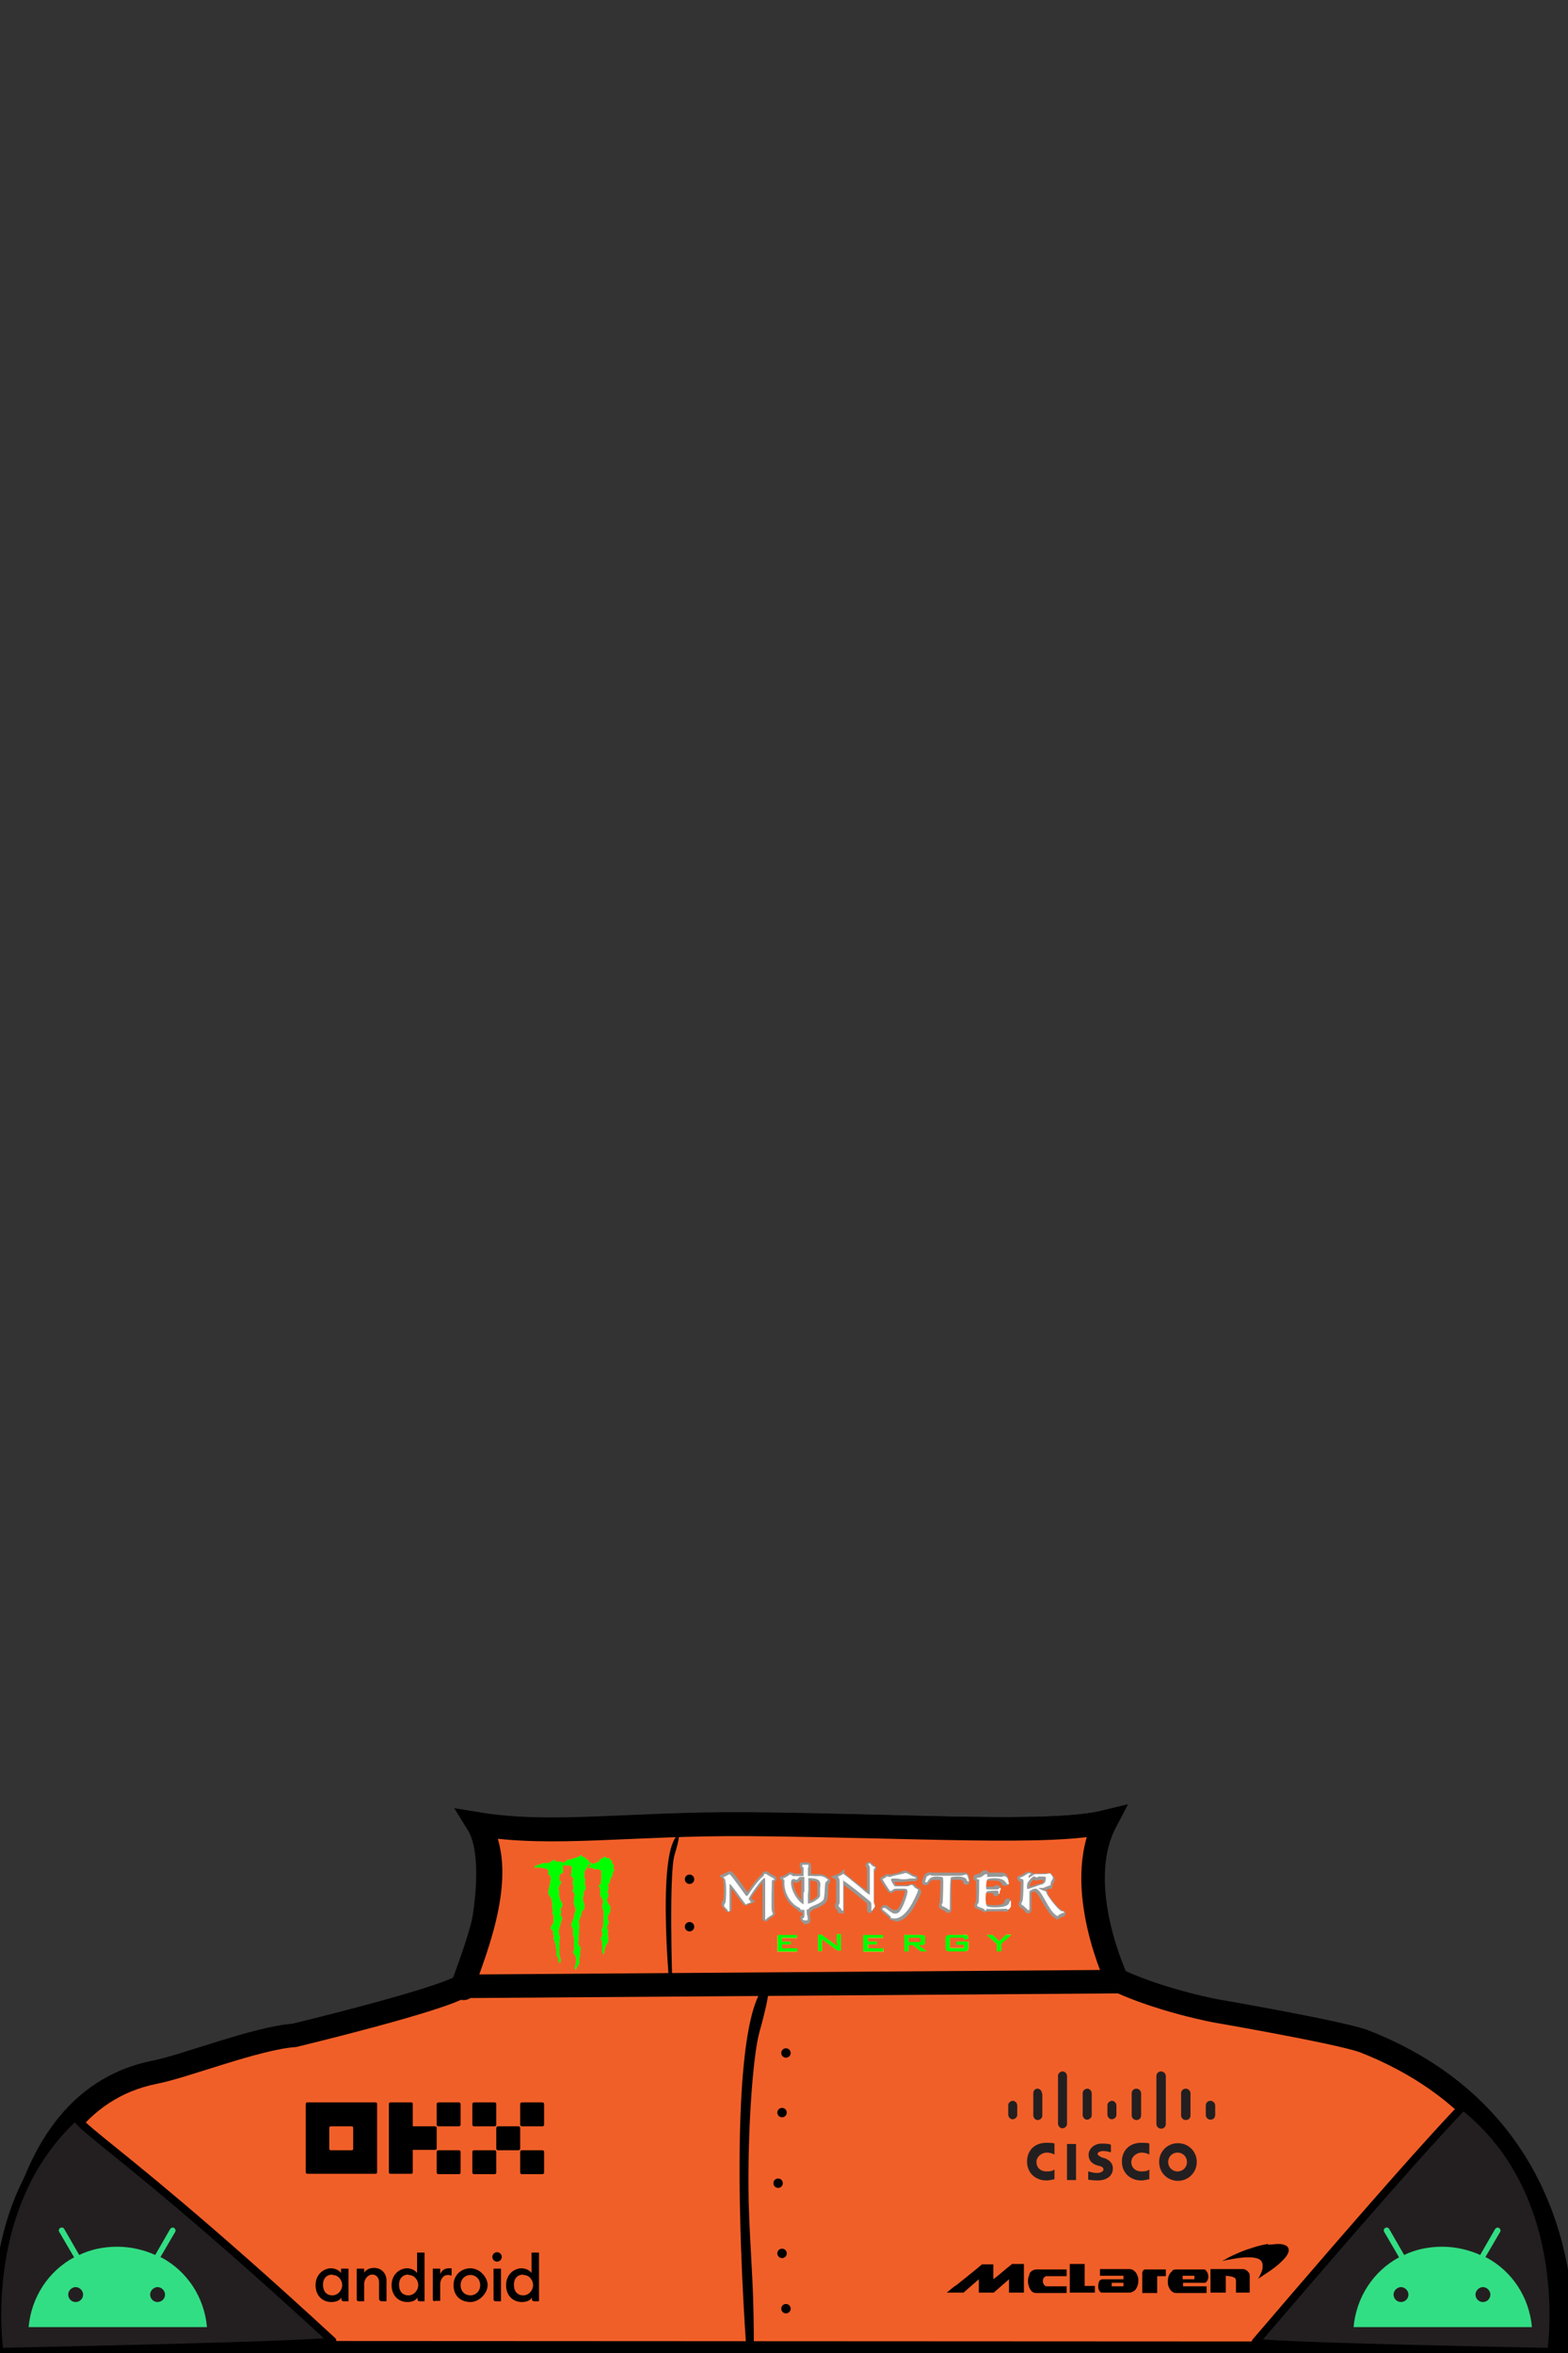 <?xml version="1.0" encoding="UTF-8"?>
<svg xmlns="http://www.w3.org/2000/svg" version="1.1" xmlns:xlink="http://www.w3.org/1999/xlink" viewBox="0 0 400 600">
  <rect x="0" y="0" width="400" height="600" fill="#333333" stroke="none"/>
  <defs>
    <style>
      .cls-1 {
        fill: url(#linear-gradient-2);
      }

      .cls-2 {
        fill: #32de84;
      }

      .cls-3 {
        fill: #fff;
      }

      .cls-4 {
        fill: #00ff01;
      }

      .cls-5 {
        fill: url(#linear-gradient-4);
      }

      .cls-6 {
        fill: url(#linear-gradient-3);
      }

      .cls-7 {
        fill: url(#linear-gradient-5);
      }

      .cls-8, .cls-9 {
        fill: #231f20;
      }

      .cls-10 {
        fill: url(#linear-gradient-8);
      }

      .cls-11 {
        fill: url(#linear-gradient-7);
      }

      .cls-12 {
        fill: url(#linear-gradient-6);
      }

      .cls-13 {
        fill: #f15f28;
        stroke-width: 6px;
      }

      .cls-13, .cls-9 {
        stroke: #000;
      }

      .cls-14 {
        fill: #969897;
      }

      .cls-9 {
        stroke-width: 2px;
      }

      .cls-15 {
        fill: url(#linear-gradient);
      }
    </style>
    <linearGradient id="linear-gradient" x1="-615.8" y1="724.7" x2="-613.4" y2="724.7" gradientTransform="translate(3984.8 5017.2) scale(6.2 -6.2)" gradientUnits="userSpaceOnUse">
      <stop offset="0" stop-color="#c9d93d"/>
      <stop offset="1" stop-color="#019e49"/>
    </linearGradient>
    <linearGradient id="linear-gradient-2" x1="-613.6" y1="725" x2="-612.5" y2="725" xlink:href="#linear-gradient"/>
    <linearGradient id="linear-gradient-3" x1="-605.8" y1="723.5" x2="-605" y2="723.5" xlink:href="#linear-gradient"/>
    <linearGradient id="linear-gradient-4" x1="-604.1" y1="723.5" x2="-603.2" y2="723.5" xlink:href="#linear-gradient"/>
    <linearGradient id="linear-gradient-5" x1="-602.3" y1="723.5" x2="-601.5" y2="723.5" xlink:href="#linear-gradient"/>
    <linearGradient id="linear-gradient-6" x1="-600.6" y1="723.5" x2="-599.7" y2="723.5" xlink:href="#linear-gradient"/>
    <linearGradient id="linear-gradient-7" x1="-599" y1="723.5" x2="-598" y2="723.5" xlink:href="#linear-gradient"/>
    <linearGradient id="linear-gradient-8" x1="-597.3" y1="723.5" x2="-596.3" y2="723.5" xlink:href="#linear-gradient"/>
  </defs>
  <!-- Generator: Adobe Illustrator 28.7.4, SVG Export Plug-In . SVG Version: 1.2.0 Build 166)  -->
  <g>
    <g id="_x35_">
      <g id="Layer_1">
        <g id="suit2">
          <path id="Shirt" class="cls-13" d="M281.2,502.8c5.6,3.7,17.7,7.7,28.6,9.9,0,0,30.8,5.3,37.9,7.7,57.4,22.3,50.4,79.7,50.4,79.7l-395.8-.2s-3.8-63.4,37.2-71.5c7.7-1.5,25.9-8.7,35.6-9.4,0,0,37.4-9,42.8-12.6.9,5.7,11.3-29.5,4-41.3,19,3.1,38.2-.2,68.9,0,42.8.4,77.3,2.9,91.1-.5-8.6,16.4-.8,38.2-.8,38.2Z"/>
          <g>
            <path class="cls-9" d="M-.1,599.8s-6.3-40.2,22.5-62.8c-8.5,4.2-3.1-.5,62.4,59.9.5,1.1-84.9,2.8-84.9,2.8h0Z"/>
            <path class="cls-9" d="M395.7,599.8s6.3-40.2-22.5-62.8c2.3-1.1,7.4-10.3-52.9,60.2-.5,1.1,75.4,2.5,75.4,2.5h0Z"/>
          </g>
          <path d="M196,505.5c-12.2,8.8-5.5,94.8-5.5,94.8h1.8s.1-10.1-.4-19.6-.7-12.2-.9-18.9c-.4-18.4,1.1-37.7,2.7-43.5,3.4-12.1,2.3-12.7,2.3-12.7Z"/>
          <circle cx="200.5" cy="523.5" r="1.2"/>
          <circle cx="199.5" cy="538.7" r="1.2"/>
          <circle cx="198.5" cy="556.7" r="1.2"/>
          <circle cx="199.5" cy="574.6" r="1.2"/>
          <circle cx="200.5" cy="588.7" r="1.2"/>
        </g>
      </g>
      <path id="Shirt-neck" class="cls-13" d="M118,506.4c3.8-10.5,11.4-29.4,4.1-41.2,19,3.1,38.2-.2,68.9,0,42.8.4,77.2,2.7,91-.6-8.6,16.4,3.1,40.7,3.1,40.7l-167.1,1.2Z"/>
      <path d="M173.1,467.8c-5.5,3.5-2.4,37.7-2.4,37.7h.8s-.9-27.8.6-32.6,1-5.1,1-5.1Z"/>
      <circle cx="175.9" cy="479.2" r="1.2"/>
      <circle cx="175.9" cy="491.3" r="1.2"/>
      <path class="cls-2" d="M40.9,575.6l3.8-6.5c.2-.4,0-.8-.3-1-.4-.2-.8,0-1,.3l-3.8,6.6c-2.9-1.3-6.2-2.1-9.7-2.1s-6.8.7-9.7,2.1l-3.8-6.6c-.2-.4-.7-.5-1-.3-.4.2-.5.7-.3,1l3.8,6.5c-6.5,3.5-10.9,10.1-11.6,17.8h45.5c-.7-7.7-5.1-14.3-11.7-17.8h0ZM19.3,587c-1.1,0-1.9-.9-1.9-1.9s.9-1.9,1.9-1.9,1.9.9,1.9,1.9c0,1.1-.9,1.9-1.9,1.9ZM40.2,587c-1.1,0-1.9-.9-1.9-1.9s.9-1.9,1.9-1.9,1.9.9,1.9,1.9c0,1.1-.9,1.9-1.9,1.9Z"/>
      <path class="cls-2" d="M378.9,575.6l3.8-6.5c.2-.4,0-.8-.3-1-.4-.2-.8,0-1,.3l-3.8,6.6c-2.9-1.3-6.2-2.1-9.7-2.1s-6.8.7-9.7,2.1l-3.8-6.6c-.2-.4-.7-.5-1-.3-.4.2-.5.7-.3,1l3.8,6.5c-6.5,3.5-10.9,10.1-11.6,17.8h45.5c-.7-7.7-5.1-14.3-11.7-17.8h0ZM357.4,587c-1.1,0-1.9-.9-1.9-1.9s.9-1.9,1.9-1.9,1.9.9,1.9,1.9c0,1.1-.9,1.9-1.9,1.9ZM378.3,587c-1.1,0-1.9-.9-1.9-1.9s.9-1.9,1.9-1.9,1.9.9,1.9,1.9c0,1.1-.9,1.9-1.9,1.9Z"/>
      <g>
        <path d="M84.5,578.4c-2,0-4,1.6-4,4.3s1.8,4.3,4,4.3,2.6-1.2,2.6-1.2v.5c0,.3.2.5.5.5h1.3v-8.3h-1.9v1.1s-.8-1.2-2.6-1.2h0ZM84.8,580.1c1.6,0,2.5,1.4,2.5,2.6s-1,2.6-2.5,2.6-2.4-1-2.4-2.7,1-2.6,2.4-2.6Z"/>
        <path d="M91.5,586.8c-.3,0-.5-.2-.5-.5v-7.8h1.9v1c.4-.6,1.2-1.2,2.5-1.2,2.1,0,3.2,1.6,3.2,3.2v5.3h-1.3c-.3,0-.6-.3-.6-.6v-4.3c0-.8-.5-1.9-1.7-1.9s-2.1,1.2-2.1,2.4v4.4h-1.3Z"/>
        <path d="M103.9,578.4c-2,0-4,1.6-4,4.3s1.8,4.3,4,4.3,2.6-1.2,2.6-1.2v.5c0,.3.2.5.5.5h1.3v-12.4h-1.9v5.2s-.8-1.2-2.6-1.2h0ZM104.2,580.1c1.6,0,2.5,1.4,2.5,2.6s-1,2.6-2.5,2.6-2.4-1-2.4-2.7,1-2.6,2.4-2.6Z"/>
        <path d="M110.9,586.8c-.3,0-.5-.2-.5-.5v-7.8h1.9v1.4c.3-.8,1-1.5,2.2-1.5s.7,0,.7,0v1.9s-.4-.2-.9-.2c-1.3,0-2,1.2-2,2.4v4.2h-1.3Z"/>
        <path d="M126.4,586.8c-.3,0-.5-.2-.5-.5v-7.8h1.9v8.3h-1.3Z"/>
        <path d="M133.1,578.4c-2,0-4,1.6-4,4.3s1.8,4.3,4,4.3,2.6-1.2,2.6-1.2v.5c0,.3.2.5.5.5h1.3v-12.4h-1.9v5.2s-.8-1.2-2.6-1.2h0ZM133.5,580.1c1.6,0,2.5,1.4,2.5,2.6s-1,2.6-2.5,2.6-2.4-1-2.4-2.7,1-2.6,2.4-2.6Z"/>
        <circle cx="126.8" cy="575.5" r="1.2"/>
        <path d="M120,578.4c-2.1,0-4.3,1.5-4.3,4.3s1.9,4.3,4.3,4.3,4.4-2.4,4.4-4.3-1.9-4.3-4.4-4.3h0ZM120,580.1c1.4,0,2.5,1.1,2.5,2.6s-1.1,2.6-2.5,2.6-2.5-1-2.5-2.6,1.2-2.6,2.5-2.6h0Z"/>
      </g>
      <g id="_x23_ee2629ff">
        <path d="M323.6,572.4c.7-.1,1.5-.1,2.2-.2.7,0,1.5,0,2.2.4.6.2.9,1,.7,1.6-.3,1-1,1.7-1.7,2.4-1.8,1.8-4,3.1-6.1,4.5.4-.5.6-1.1.9-1.7.2-.5.3-.9.3-1.4,0-.5,0-1.1-.4-1.5-.3-.4-.8-.6-1.3-.7-.7-.2-1.4-.2-2.1-.2-1.6,0-3.2.3-4.8.6-.6,0-1.1.3-1.7.3.5-.2.9-.4,1.3-.7,2.1-1.1,4.3-2,6.6-2.7,1.2-.4,2.5-.7,3.7-.9Z"/>
      </g>
      <g id="_x23_010101ff">
        <path d="M250.4,577.4c0,0,.2,0,.3,0,.9,0,1.8,0,2.7,0,0,1.3,0,2.6,0,3.8,1.6-1.2,3.1-2.6,4.8-3.9,1,0,2,0,3,0,0,2.4,0,4.9,0,7.3-1.3,0-2.6,0-3.8,0h0c0-1.1,0-2.3,0-3.4-1.3,1.1-2.6,2.3-3.9,3.4h-.2c-1.2,0-2.4,0-3.6,0,0-1.1,0-2.3,0-3.4-1.3,1.1-2.6,2.3-3.9,3.4h-4.3c.1-.1.3-.2.4-.3.7-.6,1.4-1.2,2.2-1.7,2.1-1.7,4.3-3.4,6.4-5.2Z"/>
        <path d="M272.9,577.3c1.3,0,2.6,0,3.8,0,0,1.9,0,3.7,0,5.6h2.6c0,.6,0,1.1,0,1.7-2.1,0-4.3,0-6.4,0,0-2.4,0-4.9,0-7.3Z"/>
        <path d="M262.6,579.8c.3-.6,1-1.1,1.8-1.1h7.7c0,.6,0,1.1,0,1.7-1.7,0-3.4,0-5.1,0-.4,0-.8.4-.9.8-.2.5,0,1.2.4,1.6.2.1.3.2.5.2,1.7,0,3.4,0,5.1,0,0,.6,0,1.1,0,1.7-2.6,0-5.2,0-7.8,0-.6,0-1.1-.3-1.4-.8-.8-1.2-.9-2.8-.2-4.1Z"/>
        <path d="M280.6,578.6c2.5,0,5,0,7.5,0,.5,0,1,.2,1.4.6.6.6.9,1.5.9,2.3,0,.8-.2,1.6-.7,2.3-.3.4-.9.7-1.4.8h-7.2c-.5,0-.8-.6-.9-1.1-.1-.6,0-1.3.2-1.8.2-.3.5-.5.9-.5,1.8,0,3.5,0,5.3,0v-.9c-2,0-4,0-6,0,0-.6,0-1.2,0-1.7M283.6,582.1v.9c1,0,2,0,3,0,0-.3,0-.6,0-.9-1,0-2,0-3,0Z"/>
        <path d="M291.4,579.6c0-.5.4-1,.9-.9,1.7,0,3.4,0,5.1,0,0,.6,0,1.1,0,1.7-.7,0-1.4,0-2.2,0,0,1.4,0,2.9,0,4.3-1.3,0-2.6,0-3.8,0,0-1.7,0-3.4,0-5.1Z"/>
        <path d="M299,579c.4-.3.8-.3,1.3-.3,2.3,0,4.6,0,6.9,0,.5.1.7.6.9,1,.2.6.2,1.3-.1,1.8-.2.4-.5.7-.9.6h-5.3v.9c2,0,4,0,6,0,0,.6,0,1.1,0,1.7h-7.8c-.6,0-1.2-.4-1.5-.9-.6-.8-.7-1.9-.5-2.9.1-.7.5-1.4,1.1-1.8M301.7,580.3c0,.3,0,.6,0,.9,1,0,2,0,3,0,0-.3,0-.6,0-.9-1,0-2,0-3,0Z"/>
        <path d="M309,578.6c2.6,0,5.2,0,7.7,0,.4,0,.8,0,1.1.2.5.3,1,.8,1,1.4,0,1.5,0,2.9,0,4.4-1.2,0-2.3,0-3.5,0,0-1,0-2,0-3,0-.4-.2-.8-.6-.9-.6-.3-1.3-.3-2-.4,0,1.4,0,2.9,0,4.3-.2,0-.5,0-.7,0h-2.2c-.3,0-.6,0-1,0,0-2,0-4,0-6Z"/>
      </g>
      <g>
        <path class="cls-8" d="M272.2,546.7h2.3v9.2h-2.3v-9.2ZM293.2,549.4c0,0-.8-.5-2-.5s-2.6,1-2.6,2.4,1,2.4,2.6,2.4,1.8-.4,2-.5v2.5c-.3,0-1.1.3-2.1.3-2.6,0-4.9-1.8-4.9-4.8s2.1-4.8,4.9-4.8,1.9.3,2.1.3v2.6ZM269,549.4c0,0-.8-.5-2-.5s-2.6,1-2.6,2.4,1,2.4,2.6,2.4,1.8-.4,2-.5v2.5c-.3,0-1.1.3-2.1.3-2.6,0-4.9-1.8-4.9-4.8s2.1-4.8,4.9-4.8,1.9.3,2.1.3v2.6ZM305.3,551.3c0,2.6-2.1,4.8-4.8,4.8s-4.8-2.1-4.8-4.8,2.1-4.8,4.8-4.8,4.8,2.1,4.8,4.8ZM300.4,548.9c-1.4,0-2.4,1.1-2.4,2.4s1,2.4,2.4,2.4,2.4-1.1,2.4-2.4-1-2.4-2.4-2.4ZM283.3,548.8s-1-.3-1.8-.3-1.5.3-1.5.7.7.7,1,.9l.7.2c1.5.5,2.2,1.5,2.2,2.6,0,2.3-2.1,3.1-3.8,3.1s-2.4-.2-2.5-.2v-2.1c.2,0,1.2.4,2.2.4s1.7-.4,1.7-.9-.4-.7-1-.9c-.1,0-.4-.1-.5-.1-1.3-.4-2.3-1.2-2.3-2.7s1.3-2.9,3.4-2.9,2.2.3,2.3.3v1.9Z"/>
        <path id="A" class="cls-8" d="M259.5,536.9c0-.6-.5-1.2-1.1-1.2,0,0,0,0,0,0-.6,0-1.2.5-1.2,1.1,0,0,0,0,0,0v2.4c0,.6.5,1.2,1.1,1.2,0,0,0,0,0,0,.6,0,1.2-.5,1.2-1.1,0,0,0,0,0,0v-2.4Z"/>
        <path class="cls-8" d="M265.8,533.8c0-.6-.5-1.2-1.1-1.2,0,0,0,0,0,0-.7,0-1.1.5-1.1,1.2v5.6c0,.6.5,1.2,1.1,1.2,0,0,0,0,0,0,.6,0,1.2-.5,1.2-1.1,0,0,0,0,0,0v-5.6h0ZM272.2,529.4c0-.6-.5-1.2-1.1-1.2,0,0,0,0,0,0-.6,0-1.2.5-1.2,1.1,0,0,0,0,0,0v12.2c0,.6.5,1.2,1.1,1.2,0,0,0,0,0,0,.6,0,1.2-.5,1.2-1.1,0,0,0,0,0,0v-12.2ZM278.5,533.8c0-.6-.5-1.2-1.1-1.2,0,0,0,0,0,0-.6,0-1.2.5-1.2,1.1,0,0,0,0,0,0v5.6c0,.6.5,1.2,1.1,1.2,0,0,0,0,0,0,.6,0,1.2-.5,1.2-1.1,0,0,0,0,0,0v-5.6Z"/>
        <path id="A-2" data-name="A" class="cls-8" d="M284.8,536.9c0-.6-.5-1.2-1.1-1.2,0,0,0,0,0,0-.6,0-1.2.5-1.2,1.1,0,0,0,0,0,0v2.4c0,.6.5,1.2,1.1,1.2,0,0,0,0,0,0,.6,0,1.2-.5,1.2-1.1,0,0,0,0,0,0v-2.4Z"/>
        <path class="cls-8" d="M291.1,533.8c0-.6-.5-1.2-1.2-1.2s-1.2.5-1.2,1.2v5.6c0,.6.5,1.2,1.2,1.2s1.2-.5,1.2-1.2v-5.6ZM297.4,529.4c0-.6-.5-1.2-1.2-1.2s-1.2.5-1.2,1.2v12.2c0,.6.5,1.2,1.2,1.2s1.2-.5,1.2-1.2v-12.2ZM303.7,533.8c0-.6-.5-1.2-1.2-1.2s-1.2.5-1.2,1.2v5.6c0,.6.5,1.2,1.2,1.2s1.2-.5,1.2-1.2v-5.6ZM310,536.9c0-.6-.5-1.2-1.2-1.2s-1.2.5-1.2,1.2v2.4c0,.6.5,1.2,1.2,1.2s1.2-.5,1.2-1.2v-2.4Z"/>
      </g>
      <g>
        <path d="M95.8,536.1h-17.4c-.1,0-.2,0-.3.1,0,0-.1.2-.1.3v17.4c0,.1,0,.2.1.3,0,0,.2.1.3.1h17.4c.1,0,.2,0,.3-.1,0,0,.1-.2.1-.3v-17.4c0-.1,0-.2-.1-.3,0,0-.2-.1-.3-.1ZM90.1,547.9c0,.1,0,.2-.1.3s-.2.1-.3.1h-5.3c-.1,0-.2,0-.3-.1,0,0-.1-.2-.1-.3v-5.3c0-.1,0-.2.1-.3,0,0,.2-.1.3-.1h5.3c.1,0,.2,0,.3.1,0,0,.1.2.1.3v5.3Z"/>
        <path d="M132.3,542.2h-5.3c-.2,0-.4.2-.4.4v5.3c0,.2.2.4.4.4h5.3c.2,0,.4-.2.4-.4v-5.3c0-.2-.2-.4-.4-.4Z"/>
        <path d="M126.2,536.1h-5.3c-.2,0-.4.2-.4.4v5.3c0,.2.2.4.4.4h5.3c.2,0,.4-.2.4-.4v-5.3c0-.2-.2-.4-.4-.4Z"/>
        <path d="M138.4,536.1h-5.3c-.2,0-.4.2-.4.4v5.3c0,.2.2.4.4.4h5.3c.2,0,.4-.2.4-.4v-5.3c0-.2-.2-.4-.4-.4Z"/>
        <path d="M126.2,548.3h-5.3c-.2,0-.4.2-.4.4v5.3c0,.2.2.4.4.4h5.3c.2,0,.4-.2.4-.4v-5.3c0-.2-.2-.4-.4-.4Z"/>
        <path d="M138.4,548.3h-5.3c-.2,0-.4.2-.4.4v5.3c0,.2.2.4.4.4h5.3c.2,0,.4-.2.4-.4v-5.3c0-.2-.2-.4-.4-.4Z"/>
        <path d="M117.1,536.1h-5.3c-.2,0-.4.2-.4.4v5.3c0,.2.2.4.4.4h5.3c.2,0,.4-.2.4-.4v-5.3c0-.2-.2-.4-.4-.4Z"/>
        <path d="M117.1,548.3h-5.3c-.2,0-.4.2-.4.4v5.3c0,.2.2.4.4.4h5.3c.2,0,.4-.2.4-.4v-5.3c0-.2-.2-.4-.4-.4Z"/>
        <path d="M111.4,542.6c0-.1,0-.2-.1-.3,0,0-.2-.1-.3-.1h-5.7v-5.7c0-.1,0-.2-.1-.3s-.2-.1-.3-.1h-5.3c-.1,0-.2,0-.3.1,0,0-.1.2-.1.3v17.4c0,.1,0,.2.1.3,0,0,.2.1.3.1h5.3c.1,0,.2,0,.3-.1,0,0,.1-.2.1-.3v-5.7h5.7c.1,0,.2,0,.3-.1,0,0,.1-.2.1-.3v-5.3Z"/>
      </g>
      <g>
        <path class="cls-15" d="M146,476.3c-.2-.2-.3-.4-.5-.6,0,0-.2-.1-.2,0-.3,0-.5,0-.8,0-.3-.1-.6,0-.9,0-.1,0-.1.2,0,.3.1.3.1.3,0,.5,0,0,0,.2,0,.3s0,.2,0,.3c.1.4,0,.5-.3.6-.4.1-.6.4-.6.8v.8c0,.1,0,.2.2.3.2.1.3.3.2.5-.1.3-.3.5-.4.8,0,.2-.2.3-.2.5,0,0,0,.1,0,.2,0,.1,0,.2,0,.3.2.2.2.4.1.7,0,.3,0,.5,0,.8.1.2.2.5.2.7,0,.3.3.6.4.9.1.2.2.3.3.5,0,.1,0,.3,0,.4,0,.2-.2.3-.3.5,0,.1-.1.3-.2.4,0,.1-.1.2,0,.3.3.3.2.6,0,.9,0,.3,0,.5.2.7.3.2.3.5.1.8-.2.5-.3,1-.4,1.4l-.3,1c-.1.4,0,.9,0,1.3,0,.2.1.4.2.6,0,.1,0,.2,0,.3,0,.1,0,.3-.1.4,0,0,0,.1,0,.1.1.2,0,.4,0,.6-.1.2-.1.4,0,.7,0,.2,0,.3,0,.5,0,.2,0,.5,0,.7,0,.6,0,1.2.1,1.8,0,.2.1.3.2.5,0,.2,0,.4,0,.6,0,.1,0,.2,0,.2,0,0,.1.2,0,.2,0,0-.2,0-.3,0,0,0,0,0,0,0-.3-.1-.3-.3-.2-.6s0-.5-.2-.7c-.3-.3-.3-.6-.3-1,0-.6-.1-1.1-.2-1.7,0-.5-.2-.9-.3-1.4,0-.1-.1-.3-.2-.4-.1-.2-.2-.4,0-.6,0-.1.1-.3,0-.4,0,0-.1-.2-.2-.3,0-.1,0-.3,0-.4,0-.1,0-.2,0-.3,0-.2,0-.3-.2-.4-.2-.1-.4-.3-.4-.6,0-.1,0-.2.1-.3.2-.4.4-.7.6-1.1.1-.3,0-.7,0-1,0-.2,0-.4,0-.7s0-.3-.1-.3c0,0-.1-.1-.2-.2,0,0,0-.2,0-.3.2-.3.2-.7,0-1,0,0,0-.1,0-.2,0-.3,0-.6,0-.9,0-.5-.2-.9-.3-1.4,0-.3-.3-.6-.5-.9-.2-.3-.3-.6-.2-1,0-.5.2-1,.3-1.5,0-.2.1-.5.2-.7,0-.1,0-.3,0-.4,0,0,0-.2,0-.2.2-.4,0-.8,0-1.1,0,0-.2-.2-.2-.3,0,0,0,0-.1,0-.3-.2-.3-.3-.2-.6.2-.5-.3-.9-.6-1-.6-.1-1.2-.3-1.8-.3-.2,0-.4,0-.6,0,0,0-.2,0-.2,0s-.2,0-.3,0c0,0,0-.2,0-.2.1-.2.3-.3.6-.4.5,0,.9-.3,1.3-.4.4-.2.8-.2,1.2-.1.2,0,.4,0,.6-.1.4-.2.7-.5,1.1-.7.2-.1.2-.1.3,0,0,0,0,0,0,0,0,.3.3.4.6.4s.6,0,.9,0,.3,0,.4.2c.2.1.3.1.4,0,.1,0,.2-.1.4-.2s.3-.1.4-.3c.2-.2.4-.3.6-.2.2,0,.4,0,.6-.1.3-.2.7-.3,1.1-.4s.8-.2,1.1-.5c.2-.2.3-.2.4,0,0,0,.1.2.2.2.1,0,.3.2.4.2.2,0,.3.1.4.3.1.2.3.3.5.3.3,0,.4.3.3.6,0,0,0,.1,0,.1.1,0,.2,0,.3,0s.3,0,.3.2,0,.3-.2.3c0,0-.1,0-.2,0-.3,0-.5.2-.5.5,0,.3-.3.5-.4.7s-.3.4-.4.7c0,.1,0,.3,0,.4,0,.1,0,.2,0,.3s0,.2,0,.3c-.1.3-.1.4,0,.6,0,0,.2.2.2.3,0,0,0,.2,0,.3-.2.4-.1.9,0,1.3.1.3.3.7,0,1,0,.1-.1.3-.2.3-.2.2-.3.4-.2.7,0,.1,0,.3,0,.4,0,.2-.2.4-.2.6,0,.2,0,.3,0,.5.1.5.3,1,.4,1.5,0,.2,0,.5,0,.7,0,.1,0,.3-.2.4-.3.3-.5.6-.6,1.1,0,.4-.2.8-.4,1.2s-.3.8-.2,1.2c0,.2.1.4,0,.6,0,0,0,.1,0,.1.1.2.1.5,0,.7,0,.3,0,.7,0,1,0,.2,0,.3,0,.4-.1.2-.2.4-.1.7,0,.3,0,.5,0,.8,0,.4-.2.8,0,1.1,0,.3.3.5.4.8.2.3.2.4,0,.7,0,0-.1.2,0,.3,0,.2,0,.3,0,.5,0,.4-.1.8-.2,1.2,0,.3,0,.6,0,.8,0,.3,0,.7-.3,1-.1.2-.3.4-.4.6,0,0,0,.2-.1.3,0,0,0,.1-.1.2,0,0-.2,0-.2-.2-.1-.2,0-.5,0-.7.1-.4.3-.8.3-1.3,0-.7-.2-1.4-.7-2-.1-.2-.2-.3,0-.5.3-.3.3-.7.1-1,0,0,0-.2,0-.3,0-.1,0-.3,0-.4,0,0,0-.2,0-.2,0-.2.1-.3,0-.6,0-.1,0-.3,0-.5,0-.2,0-.4,0-.5-.2-.3-.2-.5-.2-.8s0-.7,0-1c0-.3,0-.6-.3-.8-.2-.2-.2-.5-.1-.8.2-.6.4-1.1.6-1.7,0-.3.1-.7.2-1,0-.1,0-.3.1-.4,0,0,0,0,0,0,.2-.2.2-.5.1-.7,0-.3-.2-.7-.3-1,0,0,0-.2,0-.2-.2-.3-.2-.5-.1-.8,0-.2,0-.4,0-.6,0-.3,0-.5.2-.8,0-.3,0-.4-.1-.6,0,0-.2-.2-.3-.3-.1-.2-.1-.4,0-.6.1-.4.1-.8,0-1.2-.1-.4-.1-.9,0-1.3.1-.3.2-.5-.3-.8-.2-.1-.3-.3-.3-.5,0,0,0-.2.1-.3,0,0,.1-.1.1-.2,0-.2,0-.3,0-.5s0,0,0-.1c.1-.2,0-.3,0-.3,0,0,0-.1,0-.2,0,0,.1,0,.2-.1h0Z"/>
        <path class="cls-1" d="M154.8,482.5s0,0,.1.1c.3.2.4.4.3.7,0,.3-.2.5-.3.8-.1.5,0,.9.3,1.3.2.3.3.5.5.8,0,0,0,.2,0,.3s0,.3,0,.5c0,.3,0,.5-.2.7-.2.3-.3.7-.5,1.1,0,.2,0,.4,0,.5,0,.1.1.3.2.4.1.3.1.5,0,.8,0,.2-.2.4-.3.6-.1.3,0,.5,0,.7,0,.2.2.4.2.6,0,.1,0,.3,0,.4-.1.2-.2.4,0,.6,0,.2,0,.3,0,.5,0,0,0,.2,0,.3,0,.1,0,.3.1.4,0,.2,0,.3,0,.4-.3.5-.6,1-.8,1.5,0,.2-.1.4-.2.7,0,.3,0,.6-.1.9,0,0-.1.1-.2.2,0,0-.1,0-.1,0,0-.3-.1-.7-.2-1,0-.4,0-.7,0-1.1.1-.6,0-1.1-.2-1.6-.2-.2-.2-.4,0-.6.3-.3.3-.6.3-.9,0-.3,0-.6-.2-.8,0,0,0-.2,0-.3.3-.4.4-.9.4-1.4,0-.3,0-.6,0-.8,0-.5,0-1,.1-1.5,0-.3,0-.5,0-.8,0-.2-.1-.4-.2-.6-.2-.5-.2-1,0-1.6.2-.4,0-.8-.2-1.1-.2-.4-.4-.7-.5-1.2,0,0,0-.2,0-.3.1-.2.1-.4,0-.6,0-.1,0-.3,0-.4,0-.1,0-.2,0-.3-.1-.1-.2-.2-.3-.3s0-.2,0-.3.2-.2.3-.3.1-.1.2-.2c.1-.2.1-.3,0-.5,0,0-.1-.2,0-.3,0,0,0-.2.1-.3,0-.1,0-.2,0-.4,0-.2,0-.3,0-.5,0-.4,0-.7,0-1.1s-.2-.3-.4-.4c-.2,0-.3-.1-.5-.2,0,0-.2,0-.3,0-.3.2-.7,0-.9-.2-.2-.1-.3-.2-.6-.1-.2,0-.4,0-.5,0s-.2-.1,0-.3c0-.1.2-.2.3-.3l.2-.2c.1-.2.3-.3.5-.3.3,0,.6,0,.8-.2.2-.1.4-.2.6-.2s.3-.1.3-.3c0-.3.3-.6.7-.6.2,0,.3-.2.4-.3.2-.2.4-.2.5,0,0,.1.2.2.4.2.3-.1.6,0,.7.3.1.2.2.3.4.3.1,0,.2.2.1.3h0q-.1.4.2.6c.3.2.3.4.2.7-.1.3,0,.4.1.7.1.2.2.2,0,.4-.3.2-.3.6-.3.9,0,.2,0,.3-.2.4,0,0-.2.2-.2.3,0,.3-.2.5-.3.8,0,0,0,0,0,.1,0,.2,0,.4-.2.6-.2.2-.3.4-.2.7.1.2,0,.4,0,.6,0,0,0,.1,0,.2,0,.3-.1.4-.2.6h0Z"/>
        <path class="cls-4" d="M146,476.3c-.2-.2-.3-.4-.5-.6,0,0-.2-.1-.2,0-.3,0-.5,0-.8,0-.3-.1-.6,0-.9,0-.1,0-.1.2,0,.3.1.3.1.3,0,.5,0,0,0,.2,0,.3s0,.2,0,.3c.1.4,0,.5-.3.6-.4.1-.6.4-.6.8v.8c0,.1,0,.2.2.3.2.1.3.3.2.5-.1.3-.3.5-.4.8,0,.2-.2.3-.2.5,0,0,0,.1,0,.2,0,.1,0,.2,0,.3.2.2.2.4.1.7,0,.3,0,.5,0,.8.1.2.2.5.2.7,0,.3.3.6.4.9.1.2.2.3.3.5,0,.1,0,.3,0,.4,0,.2-.2.3-.3.5,0,.1-.1.3-.2.4,0,.1-.1.2,0,.3.3.3.2.6,0,.9,0,.3,0,.5.2.7.3.2.3.5.1.8-.2.5-.3,1-.4,1.4l-.3,1c-.1.4,0,.9,0,1.3,0,.2.1.4.2.6,0,.1,0,.2,0,.3,0,.1,0,.3-.1.4,0,0,0,.1,0,.1.1.2,0,.4,0,.6-.1.2-.1.4,0,.7,0,.2,0,.3,0,.5,0,.2,0,.5,0,.7,0,.6,0,1.2.1,1.8,0,.2.1.3.2.5,0,.2,0,.4,0,.6,0,.1,0,.2,0,.2,0,0,.1.2,0,.2,0,0-.2,0-.3,0,0,0,0,0,0,0-.3-.1-.3-.3-.2-.6s0-.5-.2-.7c-.3-.3-.3-.6-.3-1,0-.6-.1-1.1-.2-1.7,0-.5-.2-.9-.3-1.4,0-.1-.1-.3-.2-.4-.1-.2-.2-.4,0-.6,0-.1.1-.3,0-.4,0,0-.1-.2-.2-.3,0-.1,0-.3,0-.4,0-.1,0-.2,0-.3,0-.2,0-.3-.2-.4-.2-.1-.4-.3-.4-.6,0-.1,0-.2.1-.3.2-.4.4-.7.6-1.1.1-.3,0-.7,0-1,0-.2,0-.4,0-.7s0-.3-.1-.3c0,0-.1-.1-.2-.2,0,0,0-.2,0-.3.2-.3.2-.7,0-1,0,0,0-.1,0-.2,0-.3,0-.6,0-.9,0-.5-.2-.9-.3-1.4,0-.3-.3-.6-.5-.9-.2-.3-.3-.6-.2-1,0-.5.2-1,.3-1.5,0-.2.1-.5.2-.7,0-.1,0-.3,0-.4,0,0,0-.2,0-.2.2-.4,0-.8,0-1.1,0,0-.2-.2-.2-.3,0,0,0,0-.1,0-.3-.2-.3-.3-.2-.6.2-.5-.3-.9-.6-1-.6-.1-1.2-.3-1.8-.3-.2,0-.4,0-.6,0,0,0-.2,0-.2,0s-.2,0-.3,0c0,0,0-.2,0-.2.1-.2.3-.3.6-.4.5,0,.9-.3,1.3-.4.4-.2.8-.2,1.2-.1.2,0,.4,0,.6-.1.4-.2.7-.5,1.1-.7.2-.1.2-.1.3,0,0,0,0,0,0,0,0,.3.3.4.6.4s.6,0,.9,0,.3,0,.4.2c.2.1.3.1.4,0,.1,0,.2-.1.4-.2s.3-.1.4-.3c.2-.2.4-.3.6-.2.2,0,.4,0,.6-.1.3-.2.7-.3,1.1-.4s.8-.2,1.1-.5c.2-.2.3-.2.4,0,0,0,.1.2.2.2.1,0,.3.2.4.2.2,0,.3.1.4.3.1.2.3.3.5.3.3,0,.4.3.3.6,0,0,0,.1,0,.1.1,0,.2,0,.3,0s.3,0,.3.2,0,.3-.2.3c0,0-.1,0-.2,0-.3,0-.5.2-.5.5,0,.3-.3.5-.4.7s-.3.4-.4.7c0,.1,0,.3,0,.4,0,.1,0,.2,0,.3s0,.2,0,.3c-.1.3-.1.4,0,.6,0,0,.2.2.2.3,0,0,0,.2,0,.3-.2.4-.1.9,0,1.3.1.3.3.7,0,1,0,.1-.1.3-.2.3-.2.2-.3.4-.2.7,0,.1,0,.3,0,.4,0,.2-.2.4-.2.6,0,.2,0,.3,0,.5.1.5.3,1,.4,1.5,0,.2,0,.5,0,.7,0,.1,0,.3-.2.4-.3.3-.5.6-.6,1.1,0,.4-.2.8-.4,1.2s-.3.8-.2,1.2c0,.2.1.4,0,.6,0,0,0,.1,0,.1.1.2.1.5,0,.7,0,.3,0,.7,0,1,0,.2,0,.3,0,.4-.1.2-.2.4-.1.7,0,.3,0,.5,0,.8,0,.4-.2.8,0,1.1,0,.3.3.5.4.8.2.3.2.4,0,.7,0,0-.1.2,0,.3,0,.2,0,.3,0,.5,0,.4-.1.8-.2,1.2,0,.3,0,.6,0,.8,0,.3,0,.7-.3,1-.1.2-.3.4-.4.6,0,0,0,.2-.1.3,0,0,0,.1-.1.2,0,0-.2,0-.2-.2-.1-.2,0-.5,0-.7.1-.4.3-.8.3-1.3,0-.7-.2-1.4-.7-2-.1-.2-.2-.3,0-.5.3-.3.3-.7.1-1,0,0,0-.2,0-.3,0-.1,0-.3,0-.4,0,0,0-.2,0-.2,0-.2.1-.3,0-.6,0-.1,0-.3,0-.5,0-.2,0-.4,0-.5-.2-.3-.2-.5-.2-.8s0-.7,0-1c0-.3,0-.6-.3-.8-.2-.2-.2-.5-.1-.8.2-.6.4-1.1.6-1.7,0-.3.1-.7.2-1,0-.1,0-.3.1-.4,0,0,0,0,0,0,.2-.2.2-.5.1-.7,0-.3-.2-.7-.3-1,0,0,0-.2,0-.2-.2-.3-.2-.5-.1-.8,0-.2,0-.4,0-.6,0-.3,0-.5.2-.8,0-.3,0-.4-.1-.6,0,0-.2-.2-.3-.3-.1-.2-.1-.4,0-.6.1-.4.1-.8,0-1.2-.1-.4-.1-.9,0-1.3.1-.3.2-.5-.3-.8-.2-.1-.3-.3-.3-.5,0,0,0-.2.1-.3,0,0,.1-.1.1-.2,0-.2,0-.3,0-.5s0,0,0-.1c.1-.2,0-.3,0-.3,0,0,0-.1,0-.2,0,0,.1,0,.2-.1h0Z"/>
        <path class="cls-4" d="M154.8,482.5s0,0,.1.1c.3.2.4.4.3.7,0,.3-.2.5-.3.8-.1.5,0,.9.3,1.3.2.3.3.5.5.8,0,0,0,.2,0,.3s0,.3,0,.5c0,.3,0,.5-.2.7-.2.3-.3.7-.5,1.1,0,.2,0,.4,0,.5,0,.1.1.3.2.4.1.3.1.5,0,.8,0,.2-.2.4-.3.6-.1.3,0,.5,0,.7,0,.2.2.4.2.6,0,.1,0,.3,0,.4-.1.2-.2.4,0,.6,0,.2,0,.3,0,.5,0,0,0,.2,0,.3,0,.1,0,.3.1.4,0,.2,0,.3,0,.4-.3.5-.6,1-.8,1.5,0,.2-.1.4-.2.7,0,.3,0,.6-.1.9,0,0-.1.1-.2.2,0,0-.1,0-.1,0,0-.3-.1-.7-.2-1,0-.4,0-.7,0-1.1.1-.6,0-1.1-.2-1.6-.2-.2-.2-.4,0-.6.3-.3.3-.6.3-.9,0-.3,0-.6-.2-.8,0,0,0-.2,0-.3.3-.4.4-.9.4-1.4,0-.3,0-.6,0-.8,0-.5,0-1,.1-1.5,0-.3,0-.5,0-.8,0-.2-.1-.4-.2-.6-.2-.5-.2-1,0-1.6.2-.4,0-.8-.2-1.1-.2-.4-.4-.7-.5-1.2,0,0,0-.2,0-.3.1-.2.1-.4,0-.6,0-.1,0-.3,0-.4,0-.1,0-.2,0-.3-.1-.1-.2-.2-.3-.3s0-.2,0-.3.2-.2.3-.3.1-.1.2-.2c.1-.2.1-.3,0-.5,0,0-.1-.2,0-.3,0,0,0-.2.1-.3,0-.1,0-.2,0-.4,0-.2,0-.3,0-.5,0-.4,0-.7,0-1.1s-.2-.3-.4-.4c-.2,0-.3-.1-.5-.2,0,0-.2,0-.3,0-.3.2-.7,0-.9-.2-.2-.1-.3-.2-.6-.1-.2,0-.4,0-.5,0s-.2-.1,0-.3c0-.1.2-.2.3-.3l.2-.2c.1-.2.3-.3.5-.3.3,0,.6,0,.8-.2.2-.1.4-.2.6-.2s.3-.1.3-.3c0-.3.3-.6.7-.6.2,0,.3-.2.4-.3.2-.2.4-.2.5,0,0,.1.2.2.4.2.3-.1.6,0,.7.3.1.2.2.3.4.3.1,0,.2.2.1.3h0q-.1.4.2.6c.3.2.3.4.2.7-.1.3,0,.4.1.7.1.2.2.2,0,.4-.3.2-.3.6-.3.9,0,.2,0,.3-.2.4,0,0-.2.2-.2.3,0,.3-.2.5-.3.8,0,0,0,0,0,.1,0,.2,0,.4-.2.6-.2.2-.3.4-.2.7.1.2,0,.4,0,.6,0,0,0,.1,0,.2,0,.3-.1.4-.2.6h0Z"/>
        <path class="cls-14" d="M195.3,489.9c-.4,0-.8-.3-.8-.8s0-6.7,0-9.1c-1,1.1-2.3,2.9-2.9,4,0,.1.2.3.3.3l.8.6-.9.4c-.4.2-.7.2-.9.3h0c-.2.2-.5.3-.6.3-.4,0-.7-.3-.9-.6-.7-.9-1.4-1.8-2-2.7-.3-.4-.6-.8-.8-1.1,0,1.9,0,4.9,0,5.2,0,.2,0,.4-.2.6s-.4.3-.6.3c-.4,0-.7-.3-.8-.7,0,0-.3-.3-.4-.4-.3-.2-.4-.5-.5-.8,0-.4,0-.8.4-1.1.2-.7.2-4.3,0-4.8,0-.2,0-.3,0-.4,0-.2,0-.2-.3-.5l-.7-.6.9-.4c.2,0,.6-.3.9-.4.2,0,.4-.2.7-.3h.3c0-.1.3,0,.3,0,.7.5,3.2,4,4.1,5.3.9-1.4,2.5-3.6,3.6-4.5,0,0,0,0,.1,0,0,0,0-.2,0-.3.1-.3.5-.5.9-.5s.5,0,.7.2c.5.4,1.1.7,1.5.9.7.3.6.8.6.9,0,.3-.3.5-.6.6v.2c0,5.6,0,6.7,0,7,0,0,0,.1,0,.2.2.4.4,1-.3,1.5-.1,0-.3.2-.5.3-.2,0-.4.3-.6.4-.3.4-.6.6-.9.6h0ZM269.7,489.3c-.3,0-.5-.1-.9-.4-1.1-.8-2-2.4-2.9-3.9-.7-1.1-1.4-2.5-1.9-2.7s0,0,0,0c-.3,0-.8.2-.9.4,0,.6,0,1.6,0,2.6v1.8c0,.4-.4.8-.8.8s-.7-.2-.8-.5c0-.1-.6-.6-.9-.8-.4-.2-.6-.4-.7-.8-.1-.4,0-.8.3-1.2.1-.6.2-3.8.2-4.8-.5,0-.9-.4-.9-.8s0-.5.3-.6c.1-.1.3-.2.6-.2.1,0,.5-.2,1.4-.8,0,0,.1,0,.2-.1.1,0,.3,0,.5,0s.6,0,.9.4h.2c.1,0,.2,0,.3,0,0,0,.1,0,.3,0s.4,0,.7,0c.4,0,.8,0,1.1,0h.4c.2,0,.4,0,.6-.1.2,0,.4,0,.6,0h0c.5,0,.8.4.9.6h.1c0,.2,0,.3.2.3.3.4.4,1,0,1.5h0c-.1.3-.3.5-.4,1.2v.4s-.5,0-.5,0c-.3,0-.8.2-1.1.4.3.1.5.4.5.9.2.6,2.6,3.8,3.6,4.2.5.2,1,.4.9,1,0,.2-.2.6-.8.7-.3,0-.8.3-.9.5-.2,0-.4.3-.7.3h0ZM263.8,479.2c-.3.2-.7.7-1,1.2,0,.1-.1.4-.1.7.1,0,.3-.1.6-.2h0c.5-.1,1.1-.4,1.6-.5.3,0,.6-.2.8-.2.3,0,.5-.4.5-.8h-.6c0,0-.4,0-.5,0,0,0,0,0-.1,0-.1,0-.3.1-.6.2h0c-.2-.1-.5-.2-.6-.3ZM251.3,487.7c-.3,0-.6-.2-.8-.5-.1,0-.6-.2-.8-.3-.2,0-.3-.1-.5-.2-.5-.2-.6-.5-.6-.7,0-.5.2-.9.4-1.1,0-.3.1-1.3,0-5v-.3c-.4,0-.7-.4-.7-.8s.3-.8.9-.9c.5,0,.9-.3,1.2-.6.2-.1.4-.3.6-.4h0c0,0,.2,0,.3,0,.4,0,.9.3.9.6.6,0,1.2,0,1.3,0,.4,0,1,0,1.3,0h.1c0,0,.2,0,.3,0,.1,0,.3,0,.5,0,.4,0,.9.3,1.1.6.3.3.4.8.5,1.3,0,.1,0,.3,0,.5h0c0,.3,0,.5-.1.7-.2.2-.4.3-.8.3s-.6-.1-.8-.4c-.3-.6-.6-.8-1-.9-.3,0-.8-.1-1.4-.1s-1.4,0-1.7.1c0,.3-.2,1.1-.1,1.5.3,0,.9,0,1.4,0h.7c0,0,.3-.4.8-.4h0c.4,0,.7.2.8.4s.2.4,0,.9h0c0,.2-.2.6-.2.7,0,.4-.3.8-.8.8s-.8-.3-.8-.8c-.9,0-1.6,0-1.8.1-.2.5,0,2.3,0,2.8.3,0,.9.2,1.8.2s1.8,0,2.1-.2c.7-.2.8-.4.9-.9,0-.3.4-.6.8-.6s.7.3.7.8,0,.8-.1,1.4c0,.4-.6,1.2-1.3,1.2h0c-.3,0-.4-.1-.6-.2-1.1.1-2.6.1-3.1.1h-1c0,0-.2,0-.2,0,0,.1-.3.3-.6.3h0ZM242,487.8c-.3,0-.6-.1-.8-.4,0,0-.3-.2-1-.5-.4-.1-.5-.4-.6-.6-.2-.4,0-.9.1-1.2,0,0,0-.1,0-.1.1-.6.3-4.5.2-5.6-.2,0-.6,0-1,0-.6,0-1,0-1.1,0-.3.1-.5.3-.9.9-.1.3-.4.4-.8.4s-.6-.1-.8-.4c-.1-.2-.1-.5,0-.7,0,0,0-.2.1-.4.2-.6.3-.9.5-1.2s.9-.6,1.2-.6.4,0,.5.1.2,0,.5,0h6.4c.4,0,.6,0,.8,0,0,0,.2,0,.4,0t0,0c0,0,.2,0,.4,0,.3,0,.4,0,.7.3h0c.4.3.4.7.5,1.3,0,.2,0,.3,0,.5h0c0,.3,0,.5-.1.7s-.4.3-.7.3-.7-.2-.8-.5c0,0,0-.1,0-.2,0-.2-.1-.3-.5-.5-.2,0-.8-.1-1.3-.1s-.9,0-1.1,0c-.2,1.1-.1,5.4-.1,6.9v.9c0,.3-.4.7-.8.7h0ZM205,490.4c-.4-.2-.7-.6-.8-1v-1c-.1,0,.5.2.5.2,0-.1,0-.4,0-.9h-.2c-.5,0-.8-.2-.9-.6h0c0,0,0,0-.2-.2-2.7-1.4-3.9-4.5-3.8-6.9q0-.3-.2-.5h0c0,0-.7-.8-.7-.8l.9-.3c.1,0,.6-.2,1.7-.9,0,0,.2-.1.4-.1.3,0,.6.2.8.4h0c0,0,1.9,0,1.9,0h0s0,0,0,0v-1.2c-.2-.1-.3-.3-.3-.5,0-.3-.2-.6,0-.9,0-.1.2-.3.4-.3,0,0,.2,0,.4,0s.4,0,.6,0h.2c0,0,.2,0,.3,0,.3,0,.6.1.7.3.3.3.2.7.2,1v.3c0,.5,0,.9,0,1.4,0,0,.2,0,.3,0,.2,0,.5,0,.7,0h0c.2,0,.4,0,.6,0,.2,0,.5,0,.7,0s.3,0,.4,0c.8.2,1.8.9,2.1,1.3.3.5,0,.9-.2,1.1,0,.1-.2.2-.2.4s0,.5,0,.8c0,2.1-.2,3.1-.6,3.6-.7.7-1.5,1.1-2.4,1.5-.4.1-.8.3-1.2.5,0,.2-.3.4-.5.5v.5c0,0,0,.3,0,.5.1.5.3,1.1,0,1.5,0,.2-.3.5-.9.5h-.3l-.3.2v-.2ZM206.7,479.6c0,.5,0,1,0,1.4,0,.5,0,.9,0,1.3,0,.3,0,.6,0,.9,0,.5,0,1,0,1.5.8-.3,1.7-1,1.8-1.3,0-.3,0-.9,0-1.8s0-1.4-.1-1.7c0,0-.4-.3-1.7-.4,0,0,0,0,0,0h0ZM202.4,479.8c-.2,1.2.8,3.4,2,4.6v-.5c0-.5,0-.9,0-1.3,0-.7,0-1.4,0-2.1,0-.3,0-.7,0-1h0c0,0-.2,0-.3,0,0,0,0,0,0,0-.1.2-.4.5-.8.6h-.2c-.3,0-.6-.2-.7-.3h0ZM222,487.8c-.4,0-.8-.3-.8-.8s0-.4,0-.6c0-.2,0-.4,0-.5,0-.2,0-.4,0-.5-.5-.5-4.3-3.6-5.9-4.7,0,.9,0,1.8,0,2.8,0,1.2,0,2.4,0,3.6s-.3.8-.8.8-.6,0-.8-.5h0c0-.2-.1-.3-.2-.4-.2-.2-.5-.5-.5-1s.1-.7.3-.9c0,0,0,0,0,0,0,0,0-.5,0-2v-.6c0-.8,0-1.6,0-2.4h0c0-.4,0-.8-.2-.9l-1.2-.7,1.3-.4c.6-.2.9-.3,1.2-.6l1-.9v1c1.1.9,2.2,1.8,3.3,2.7l.9.7c.2.2.4.3.7.5.3.2.6.5.9.7v-5.7c0,0,0-.1-.1-.2s-.3-.3-.3-.6.3-.9.9-.9.4,0,.5.2h0s0,0,0,0c.2.2.5.5.8.6h0c.1.1.5.3.5.8s0,.5-.5.7v8.1s0,.2,0,.3c0,.2.2.4.2.7s-.1.6-.3.7-.3.3-.4.5h0c-.1.3-.4.5-.7.5h0ZM228.2,489.7c-.3,0-1,0-1.3-.4,0-.1-.1-.3-.1-.4-.3-.2-.6-.4-.9-.7s-.6-.5-.9-.8-.4-.6-.3-.9c.1-.4.6-.7,1-.7s.6,0,.9.3c.3.3.8.6,1.1.8,0,0,.1,0,.2.1s.3,0,.4,0,.3,0,.6-.1c.6-.4,1.8-3.4,2-4.7,0,0,0-.1,0-.1h-2.2c-.4,0-.6.2-.6.2-.2.2-.5.4-.8.4s-.7-.2-.9-.5c0-.2-.3-.5-.6-.9-.4-.6-.8-1.2-1-1.6,0,0-.3-.3-.2-.7s.4-.5.6-.5.1,0,.3-.2c0,0,.2-.1.3-.2.2-.1.4-.2.6-.2s.4,0,.5.1c0,0,0,0,0,0,0,0,.1,0,.2,0h0c.2,0,.8-.2,1.3-.3.5,0,1.3-.3,1.5-.4h0c.3-.2.6-.3.9-.3s.4,0,.7.2c.2,0,.4.2.7.4.4.3.8.5,1.3.6.4,0,.7.4.6.8,0,.4-.4.7-.9.7h-.2s0,0-.1,0c-.2,0-.5,0-.7,0h0c-.1,0-.2,0-.4,0-.4,0-.7.2-1.6.2s-.6,0-1.1,0c-.3,0-.7,0-.8,0h-.2c.1.3.3.6.5.8h2.8c.2,0,.4,0,.6-.2.2,0,.4-.1.6-.1.4,0,.8.2,1,.5.1.2.4.4.8.6.3.1.5.4.6.7,0,.4-.1.7-.2.9,0,0,0,0,0,0h0c-.9,1.9-3,6.9-6.4,6.9h0Z"/>
        <path class="cls-3" d="M197.1,478.8c-.5-.2-1.1-.6-1.6-.9-.3-.2-.8,0-.6.2,0,.1-.2.4-.4.5-1.1.9-2.8,3.3-3.8,4.8,0,0-.2.1-.4,0-.2-.2-3.6-5.1-4.2-5.5-.6.3-1.1.6-1.6.8.6.5.5.7.6,1.2.2.5.2,5-.1,5.4-.3.3-.4.8,0,1.1.2.2.6.6.7.8,0,.3.4.2.4,0,0-.3,0-6.4,0-6.7s.2,0,.5.3c.8.9,2,2.7,3.4,4.5.2.3.3.4.5.2.3-.3.4,0,1.1-.5-.2-.2-.7-.7-.6-.9.7-1.3,2.8-4.3,3.9-5.2.2-.2.3.1.3.5,0,.4,0,9.3,0,9.8s.4.2.4,0c0-.1.9-.6,1.3-.9.4-.2.2-.4,0-1-.2-.5,0-7.2,0-7.5s0-.4.3-.4c.4,0,.5-.2.1-.4h0ZM270.9,487.4c-1.2-.5-3.8-4.2-3.9-4.6s-.1-.5-.5-.6c-.7-.2-1.4-.6-1.4-.6,0,0-.3-.2.1-.2s.7,0,1,0c.6-.3,1.3-.5,1.8-.7,0-.9.3-1.2.5-1.5.1-.2.1-.6,0-.8h-.1c-.2-.4-.4-.7-.7-.7-.2,0-.6.2-1.1.2-.7,0-2.3,0-2.5,0-.3,0-1.7,1.1-1.7.9s0-.4,0-.6c.1,0,.3-.2.5-.3h0c.2-.2-.4-.3-.6-.2,0,0-1.6,1-1.8,1-.4,0-.4.4,0,.4s.6.2.6.6,0,4.7-.3,5.1c-.3.5-.4.9.2,1.1,0,0,.9.8,1.1,1,0,.2.4.3.5,0,0-1,0-3.6,0-4.5,0-.3,1.1-.9,1.7-.8,1.5.4,3,5.2,5,6.7.5.4.5.3.8,0,.1-.1.8-.5,1.3-.6.4,0,0-.2-.4-.4h0ZM263.4,481.3c-.7.3-1.4.5-1.4.3s-.1-1.1.2-1.6c.4-.6.9-1.2,1.4-1.5.4-.2.4.2.8.2s.3-.1.6-.2c.2,0,.5,0,.7,0,.4,0,.8,0,1,.1.1,0,.1.3.1.4,0,.8-.4,1.3-.9,1.5-.4,0-1.5.5-2.4.8ZM257.6,484.8c-.2.8-.5,1-1.3,1.3-.9.3-3.6.4-4.5,0-.4-.2-.6-3.5,0-3.8.3-.2,2.2-.2,2.6-.2s.3.5.3.6c0,.2.3.3.3,0s.1-.7.3-.9c0-.2,0-.4-.2-.4-.3,0-.1.3-.7.4-.2,0-2.4,0-2.7,0-.3,0-.1-2.4.2-2.6.5-.3,2.7-.4,3.6,0,.7.2,1,.7,1.4,1.2,0,.2.6,0,.5,0-.2-.8-.2-1.3-.5-1.6-.2-.2-.5-.4-.7-.4-.3,0-.6.3-1.1.2s-2.7,0-3.2,0c-.3,0-.1-.2,0-.4.1,0-.2-.4-.5-.3-.4.1-.9.9-1.9.9-.5,0-.4.5,0,.4.3,0,.3.1.3.5s0,5.4-.2,5.6c-.4.4-.5.7,0,.9.5.2,1.5.5,1.6.8s.4.2.4,0c0-.4.2-.2.8-.2.8,0,2.9,0,4.2-.1.4,0,.1.2.5.2.3,0,.7-.5.8-.8,0-.4,0-1,0-1.3s-.2,0-.2,0h0ZM246.8,478.2c-.4-.3-.3-.3-.8-.1-.5.1-.5.2-1.5.2-1.2,0-5.1,0-6.2,0s-.8-.2-1-.2-.7.3-.8.3c-.2.2-.4,1.1-.5,1.4,0,.2.5.3.6,0,.4-.7.7-.9,1.1-1.1.6-.3,2.4-.2,2.8,0,.3.1,0,5.8,0,6.3,0,.3-.6.9,0,1.1.5.2,1.3.6,1.4.8,0,.1.4.1.4,0,0-1.7,0-8,.3-8.2.4-.2,2.4-.3,3.2,0,.8.3.8.6.9.9,0,.2.6.1.5,0-.2-.5-.3-1.3-.5-1.4h0ZM211.3,479.4c-.1-.2-.9-.8-1.8-1-.3,0-1,0-1.6,0s-1.3-.1-1.8,0h0v-.2h0v-1.8c.2-.7.3-1-.3-.9,0,0-.9,0-1.1,0-.1,0,0,.5,0,.5,0,.2.3,0,.3.3,0,.4,0,1.9,0,2.1h0c-.5,0-2.9,0-2.7,0-.2-.1-.6-.5-.8-.4-.5.4-1.4.9-1.8,1,.3.3.5.4.4,1-.1,2.2,1.2,5.1,3.5,6.3.9.4.3.6.9.7.3,0,.5,0,.7,0,0,.9.2,2.4-.5,2.1,0,.3.2.5.4.6.2-.1.4,0,.6,0s.3,0,.3-.2c.2-.4-.2-1.3-.2-1.7v-.9c.4,0,.6-.1.6-.4,1.4-.8,2.7-1,3.6-2,.4-.5.4-3.6.5-4.1,0-.6.7-.8.6-1h0ZM205,482.6c0,.9,0,2.2,0,3-1.8-.9-3.7-4.4-3.1-6.2,0,0,.3-.3.6-.3.2,0,.4.3.7.2.4,0,.5-.7.9-.7s.8,0,1.1,0c0,.2,0,.4,0,.5,0,1.1,0,2.3,0,3.3h0ZM209.1,483.6c0,.4-1.9,1.8-3,1.8,0-.8,0-1.5,0-2.2s.2-1.4.1-2.1c0-.5,0-1.1,0-1.6,0-.2,0-.4,0-.6.5,0,2.3,0,2.8.7s.2,1.2.2,2,0,1.7,0,2h0ZM222.9,476c-.4-.2-.7-.5-.9-.8s0,0-.2,0c-.2,0-.3.1-.3.2,0,.1.3.2.4.8v6s0,.9,0,.9-.2,0-.3-.1c-.8-.5-1.4-1.1-2.1-1.7-1.5-1.2-2.9-2.4-4.4-3.5-.4.4-.9.5-1.4.8.5.3.5,1,.5,1.4,0,.9,0,1.9,0,2.9s0,2,0,2.3c0,.2-.3.5-.3.7,0,.4.6.6.8,1.1,0,0,0,.2.2.2s.2-.1.2-.2c0-2.4,0-4.7,0-7.2s0-.2.1-.2c.3,0,6.3,4.8,6.9,5.4.2.2.2.7.2.9,0,.4,0,.8,0,1.1s0,.2.1.2.2-.1.2-.2c.1-.2.3-.5.5-.7,0,0,.1-.1.1-.3,0-.3-.3-.7-.3-1v-8.2c0,0,0-.4.1-.4s.3,0,.3-.2c0,0-.2-.1-.3-.2h0ZM234,481.7c-.4-.2-.8-.4-1-.8-.1-.2-.5-.3-.8-.2-.3.2-.5.3-.9.3s-2.5,0-3,0c-.4-.3-.9-1.3-1-1.6-.1-.4.4-.4,1-.4s1.6.2,2,.2c1.1,0,1.3-.1,1.9-.2.3,0,.9,0,1.1,0,.3,0,.5-.2.2-.3-.9-.2-1.5-.8-2.1-1-.5-.2-.7,0-1.1.1s-2.4.5-2.9.7c-.1,0-.4.2-.6.1-.3,0-.4-.3-.7,0q-.5.4-.8.5c-.4.1,0,.2,0,.4.3.6,1.3,2,1.6,2.5.2.3.6.2.7,0,.2-.2.5-.4,1-.4h2.2c.4,0,.8.3.7.9-.2,1.3-1.4,4.6-2.3,5.2-.6.4-1.3.3-1.7,0-.2-.1-.9-.6-1.4-1-.6-.5-1.2,0-.9.3.7.5,1.2,1,1.8,1.5.3.2.2.4.3.6,0,0,.5.1.9.1,3,0,5.1-5,5.8-6.6,0-.4.5-.6,0-.9h0Z"/>
        <path class="cls-6" d="M199.5,495.8h2.2v-.7h-2.2v-.9h3.8v-.7h-5v4.2h5v-.8h-3.9v-1Z"/>
        <path class="cls-5" d="M213.6,495.6c0,.1,0,.4,0,.7-.2-.2-.4-.3-.6-.5l-3.5-2.5h-.8v4.2h1v-2.3c0-.1,0-.3,0-.7.1.1.3.2.4.3l3.6,2.6h.8v-4.2h-1v2.2Z"/>
        <path class="cls-7" d="M221.4,495.8h2.3v-.7h-2.3v-.9h3.9v-.7h-5v4.2h5.1v-.8h-3.9v-1Z"/>
        <path class="cls-12" d="M234.9,496c.8,0,1.1-.2,1.1-.8v-1c0-.6-.3-.8-1.1-.8h-4.2v4.2h1.1v-1.6h1.1l2,1.6h1.6l-2.3-1.6h.6ZM231.8,495.3v-1.2h2.6c.3,0,.5,0,.5.3v.5c0,.3-.1.3-.5.3h-2.6Z"/>
        <path class="cls-11" d="M245.9,493.4h-3.4c-.9,0-1.2.2-1.2,1v2.2c0,.8.3,1,1.2,1h3.4c.9,0,1.2-.2,1.2-1v-1.5h-3v.7h1.8v.9h-3.6v-2.7h3.6v.5l1.1-.2h0c0-.9-.3-1-1.2-1Z"/>
        <path class="cls-10" d="M256.6,493.4l-1.7,1.6-1.7-1.6h-1.5l2.6,2.3v1.8h1.1v-1.9l2.6-2.3h-1.4Z"/>
        <g>
          <polygon class="cls-4" points="221.4 495.8 223.7 495.8 223.7 495.1 221.4 495.1 221.4 494.1 225.3 494.1 225.3 493.4 220.2 493.4 220.2 497.6 225.3 497.6 225.3 496.8 221.4 496.8 221.4 495.8"/>
          <path class="cls-4" d="M213.6,495.6c0,.1,0,.4,0,.7-.2-.2-.4-.3-.6-.5l-3.5-2.5h-.8v4.2h1v-2.3c0-.1,0-.3,0-.7.1.1.3.2.4.3l3.6,2.6h.8v-4.2h-1v2.2Z"/>
          <polygon class="cls-4" points="254.9 495 253.2 493.4 251.7 493.4 254.3 495.7 254.3 497.6 255.4 497.6 255.4 495.7 258 493.4 256.6 493.4 254.9 495"/>
          <polygon class="cls-4" points="199.5 495.8 201.7 495.8 201.7 495.1 199.5 495.1 199.5 494.1 203.3 494.1 203.3 493.4 198.4 493.4 198.4 497.6 203.4 497.6 203.4 496.8 199.5 496.8 199.5 495.8"/>
          <path class="cls-4" d="M234.9,496c.8,0,1.1-.2,1.1-.8v-1c0-.6-.3-.8-1.1-.8h-4.2v4.2h1.1v-1.6h1.1l2,1.6h1.6l-2.3-1.6h.6ZM231.8,495.3v-1.2h2.6c.3,0,.5,0,.5.3v.5c0,.3-.1.3-.5.3h-2.6Z"/>
          <path class="cls-4" d="M244.1,495.9h1.8v.9h-3.6v-2.7h3.6v.5l1.1-.2h0c0-.9-.3-1-1.2-1h-3.4c-.9,0-1.2.2-1.2,1v2.2c0,.8.3,1,1.2,1h3.4c.9,0,1.2-.2,1.2-1v-1.5h-3v.7Z"/>
        </g>
      </g>
    </g>
  </g>
</svg>